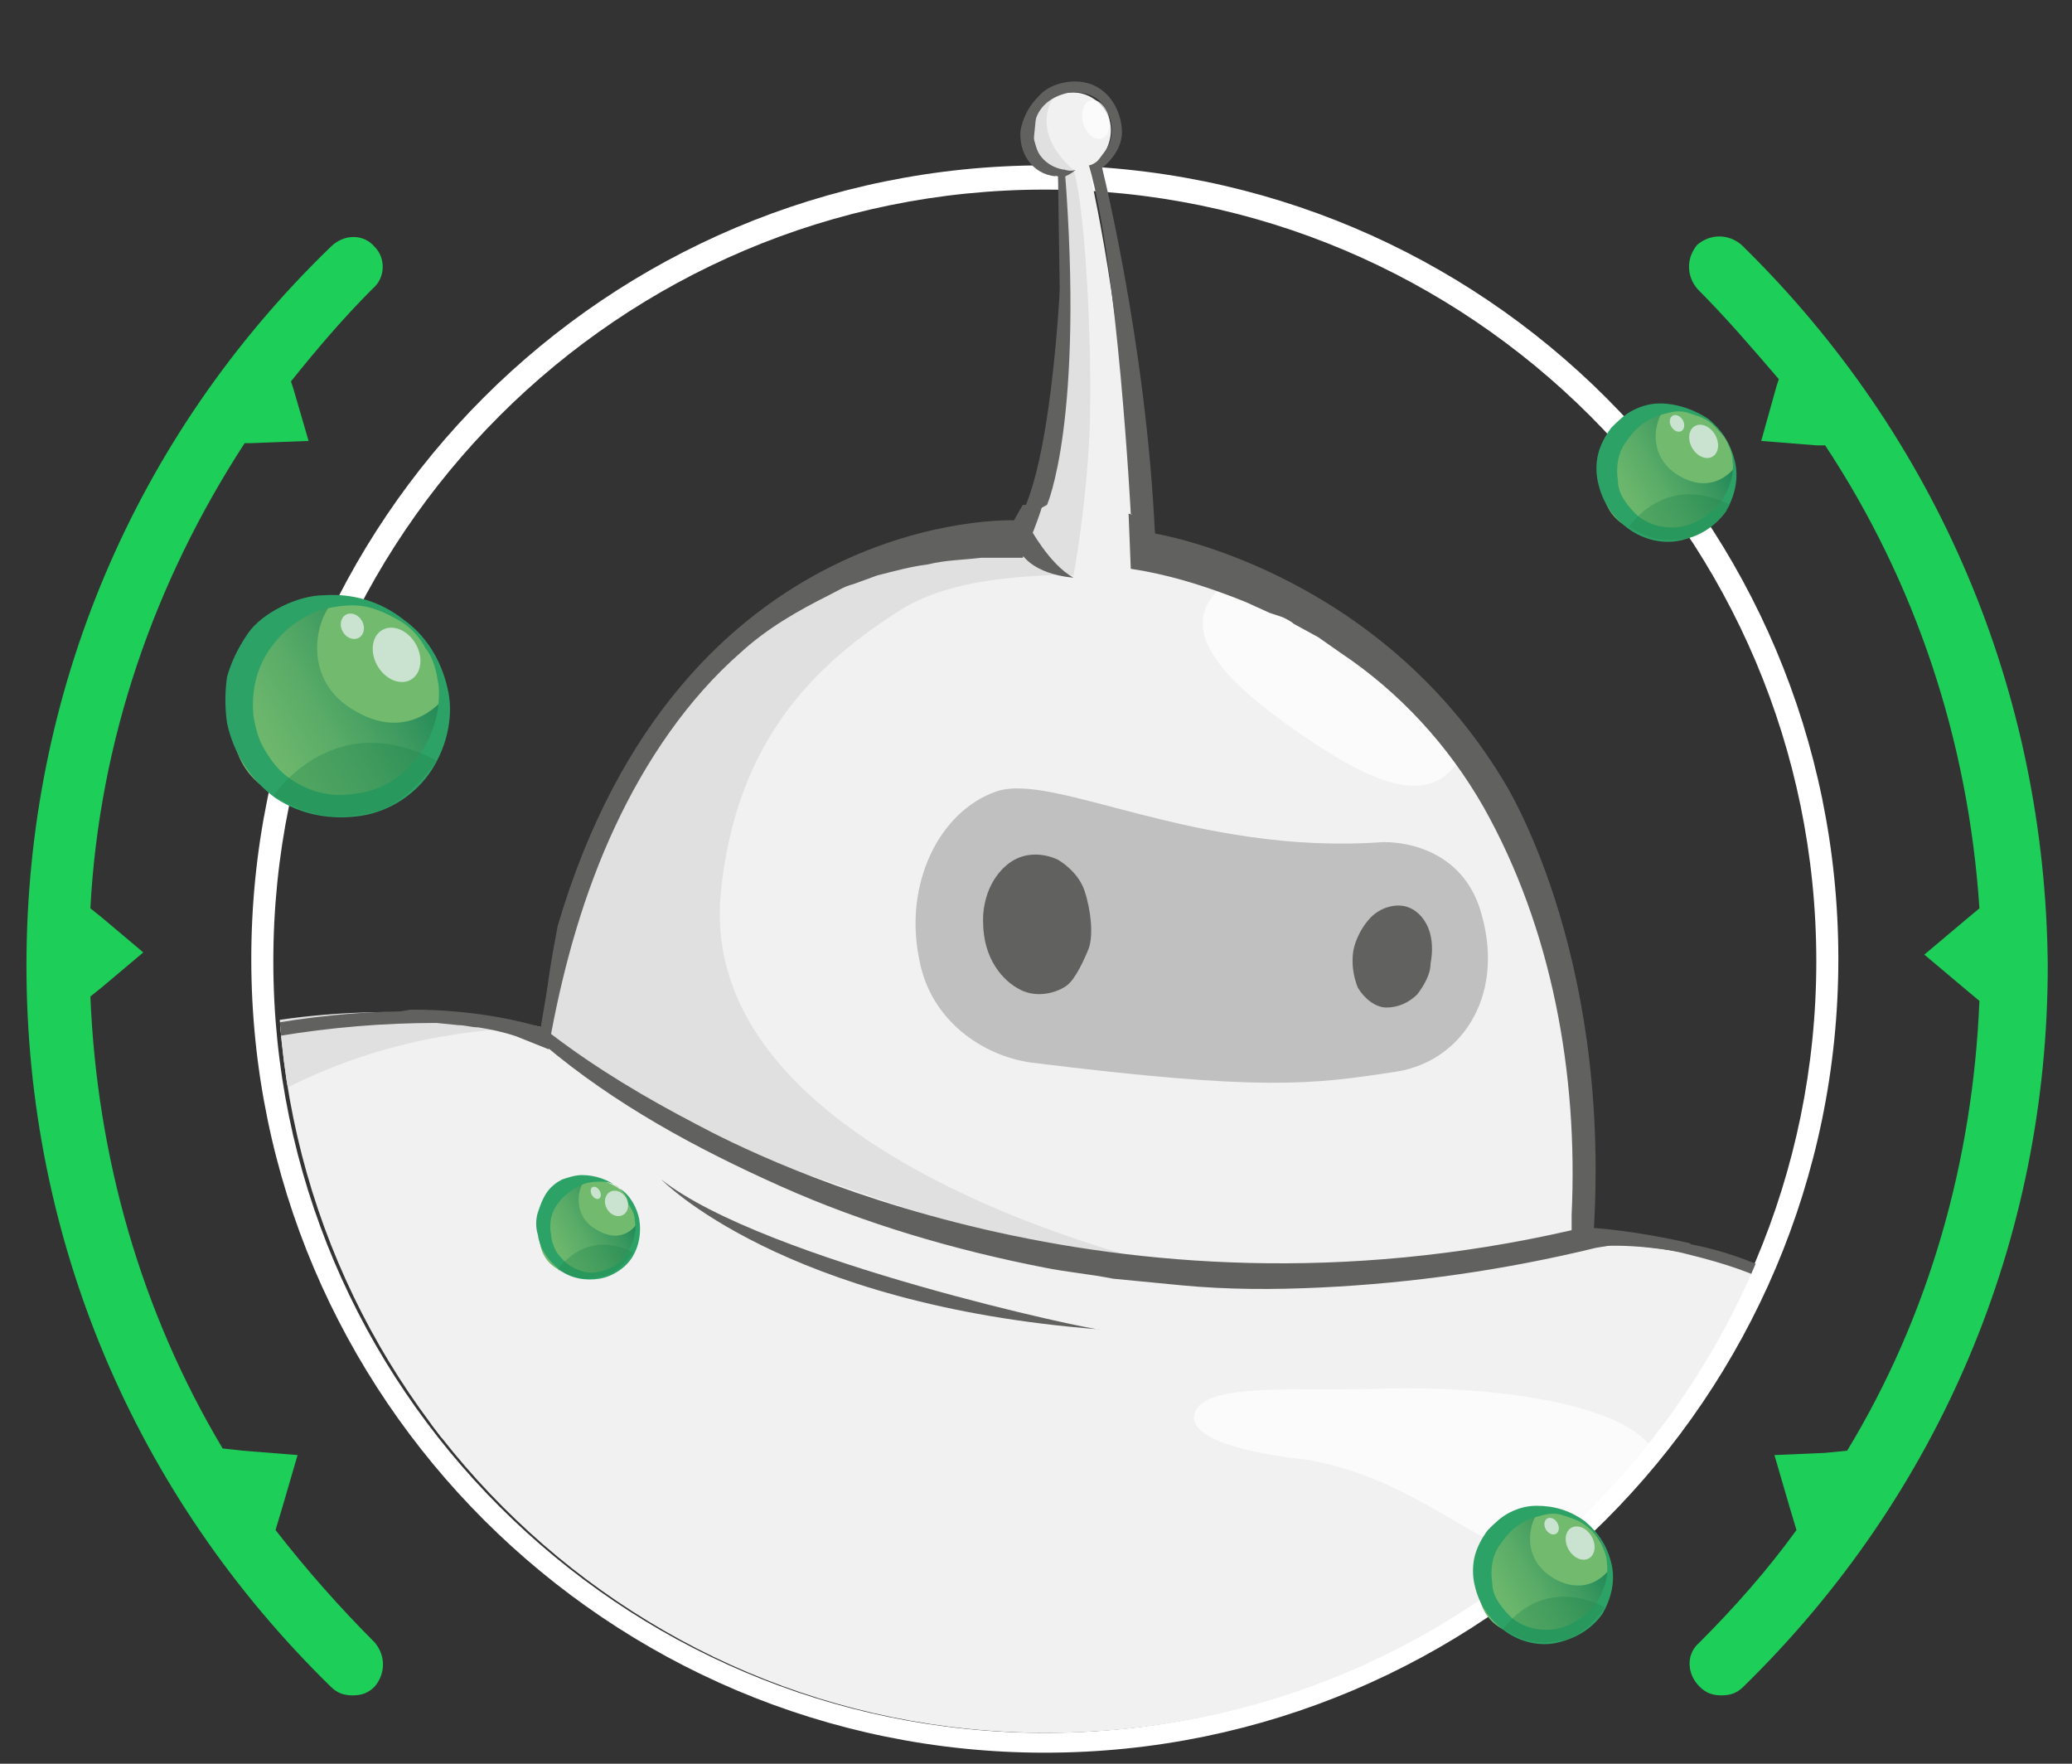 <?xml version="1.0" encoding="utf-8"?>
<!-- Generator: Adobe Illustrator 23.1.1, SVG Export Plug-In . SVG Version: 6.00 Build 0)  -->
<svg version="1.1" id="Capa_1" xmlns="http://www.w3.org/2000/svg" xmlns:xlink="http://www.w3.org/1999/xlink" x="0px" y="0px"
	 viewBox="0 0 94 80" style="enable-background:new 0 0 94 80;" xml:space="preserve">
<rect x="0" y="0" width="94" height="80" fill="#333333" stroke="none"/>
<style type="text/css">
	.st0{fill:#1DCE58;}
	.st1{fill:#FFFFFF;}
	.st2{clip-path:url(#SVGID_2_);}
	.st3{fill:#F1F1F1;}
	.st4{display:none;fill:url(#SVGID_3_);}
	.st5{display:none;fill:url(#SVGID_4_);}
	.st6{fill:none;}
	.st7{opacity:0.96;fill:#FFFFFF;}
	.st8{fill:#C0C0C0;}
	.st9{fill:#E1E0E0;}
	.st10{fill:#CDCDCC;}
	.st11{opacity:0.68;fill:#FFFFFF;}
	.st12{fill:#E9E9E9;}
	.st13{fill:#616160;}
	.st14{fill:none;stroke:#616160;stroke-width:5;stroke-miterlimit:10;}
	.st15{fill:#72BA6E;}
	.st16{fill:url(#SVGID_5_);}
	.st17{fill:#C9E3D0;}
	.st18{fill:#2DA266;}
	.st19{opacity:0.34;fill:#20844F;}
	.st20{fill:url(#SVGID_6_);}
	.st21{fill:url(#SVGID_7_);}
	.st22{fill:url(#SVGID_8_);}
	.st23{fill:url(#SVGID_9_);}
	.st24{fill:url(#SVGID_10_);}
	.st25{fill:url(#SVGID_11_);}
</style>
<g>
	<g>
		<g>
			<g>
				<g>
					<path class="st0" d="M79,11.1c-0.6-0.5-1.4-0.5-2,0c-0.5,0.6-0.5,1.4,0,2c1.3,1.3,2.5,2.7,3.7,4.1l-0.1,0.3L79.9,20l2.5,0.2
						l0.4,0c4.1,6.2,6.5,13.4,7,21l-0.6,0.5l-1.9,1.6l1.9,1.6l0.6,0.5c-0.3,7.3-2.3,14.3-6,20.4l-1,0.1L80.5,66l0.7,2.4l0.3,1
						c-1.3,1.8-2.8,3.5-4.4,5.1c-0.6,0.5-0.6,1.4,0,2c0.3,0.3,0.6,0.4,1,0.4c0.4,0,0.7-0.1,1-0.4c8.9-8.7,13.8-20.3,13.8-32.7
						C92.8,31.4,87.9,19.8,79,11.1z"/>
				</g>
				<g>
					<path class="st0" d="M17,11.2c-0.5-0.6-1.4-0.6-2,0C6.1,19.8,1.2,31.4,1.2,43.8c0,12.4,4.9,24,13.8,32.7c0.3,0.3,0.6,0.4,1,0.4
						c0.4,0,0.7-0.1,1-0.4c0.5-0.6,0.5-1.4,0-2c-1.6-1.6-3.1-3.3-4.5-5.1l0.3-1l0.7-2.4l-2.5-0.2l-0.9-0.1c-3.7-6.2-5.7-13.2-6-20.5
						l0.5-0.4l1.9-1.6l-1.9-1.6l-0.5-0.4c0.4-7.6,2.9-14.8,7-21.1l0.3,0L14,20l-0.7-2.4l-0.1-0.3c1.2-1.5,2.4-2.9,3.7-4.2
						C17.5,12.6,17.5,11.7,17,11.2z"/>
				</g>
			</g>
		</g>
	</g>
	<g>
		<g>
			<path class="st1" d="M47.4,79.5c-19.8,0-36-16.1-36-36s16.1-36,36-36s36,16.1,36,36S67.2,79.5,47.4,79.5z M47.4,8.6
				c-19.3,0-35,15.7-35,35c0,19.3,15.7,35,35,35c19.3,0,35-15.7,35-35C82.4,24.3,66.7,8.6,47.4,8.6z"/>
		</g>
	</g>
	<g>
		<g>
			<defs>
				<path id="SVGID_1_" d="M82.4,43.7c0,19.3-15.6,34.9-34.9,34.9S12.6,62.9,12.6,43.7S28.8,1.9,48.1,1.9S82.4,24.4,82.4,43.7z"/>
			</defs>
			<clipPath id="SVGID_2_">
				<use xlink:href="#SVGID_1_"  style="overflow:visible;"/>
			</clipPath>
			<g class="st2">
				<g>
					<path class="st3" d="M13.4,47.1c0,0,9.3-0.1,11.9,0.4c0,0,17.7,16.2,46.5,8.5c0,0,3.6-27.7-20.6-31.4S25.3,47.5,25.3,47.5"/>
					<path class="st3" d="M61.8,56l4.6,0.5c0,0,8-2,14.9,2s11.2,9.2,11.2,20.8c0,0,3.4,3.4,3.2,5.1c0,0,15.1,12.1,4.8,34.6
						c0,0-2.3,4.1-3.4,4.6c-1.1,0.5-2.8,1.6-3.6,1.6s-1.6-1.1-1.6-1.1s-3.6,2-6.4,0.2l-1.8-0.9c0,0-0.5-3.2-2.7-6.2
						c0,0-1.1-4.3,2.3-4.4c0,0,1.6-0.7,2-1.4s1.1-2.5,1.1-2.5s-3.7-1.8-6-6.9c-2.3-5.1-1.2-9.1-1.2-9.1l-5.5-5.5l-2,5
						c0,0,0.7,14.6-0.9,18.5c-3,7.5-14.9,16-25.9,15.6c0,0-4.3-0.4-5-0.2c-0.7,0.2-4.3,18.8-13.3,19.7s-19.4-4.1-17.9-13.5
						s6.9-18.1,11.5-22.2c0,0,0.2-7.3,2.3-11.4l-1.4-7.1l-9.2-12.2L5,83c0,0,3.7,13.3-6.4,17.2l0.4,3.6c0,0,3,2.7,3.6,5
						c0,0-1.4,6.6-2.3,6.7c-0.9,0.2-2.8,0.9-2.8,0.9s0.5,3.7-3.6,4.6c0,0-2.9,0.9-5.7,0.9c-1.9,0-3,0-3,0l-2.9-0.1l-0.7,0
						c-1,0-5.7-5.1-5.9-5.6c-0.2-0.5-8.3-18.5,5.5-38l2-0.7c0,0,0.4-4.3,5.1-6.9c0,0,4.3-25.6,32.5-24.5c0,0,6.4,0.5,11.4,6.7"/>
					<path class="st3" d="M70.6,110.2c0,0,12.3,8.3,4.2,30.1c0,0-2.3,8.7-22.5,1.1l-2.5-15.8"/>
					<path class="st3" d="M53.7,141.9c0,0-5.1,4.8-4.8,11.4c0.4,6.6,4.1,14.9,4.1,14.9s4.6,1.1,7.1-0.9c2.5-2,6.6-4.1,11.2-3.2
						c0,0,3.7-12.8,3.6-16.2c-0.2-3.4-2.5-5-2.5-5"/>
					<path class="st3" d="M56.5,168.5c0,0,13.1,0.4,14.9-0.4s1.1-3.2,1.1-3.2l-1.2-0.9"/>
					<path class="st3" d="M8.9,137.6c0,0-7.8,9.1-8.5,24.5c0,0,0.2,1.8,0.9,2.3c0,0,0.4,1.2,2.7,0.5s5-1.8,8,0.4
						c3,2.1,4.3,3.9,7.5,0.2c3.2-3.7,11.2-5.9,7.3-19.5"/>
					<path class="st3" d="M1.3,164.4c0,0-1.1,3.2,3.9,4.1s9.4,1.2,10.8-0.7"/>
					<path class="st3" d="M71.8,92.4c0,0,9.9-20.6,3.9-29.1"/>
					<path class="st3" d="M79.2,92.9c0,0,5.1,1.1,11-5"/>
					<path class="st3" d="M99.3,105c-9.4-0.5-12.8,3.9-12.8,3.9s7.5-3.2,12.8,0"/>
					<path class="st3" d="M5,83c0,0-6.6-7.1-9.4-7.8"/>
					<path class="st3" d="M10.9,80.3c0,0,8-3.9,9.4-17"/>
					<path class="st3" d="M20.3,110.3c0,0,12.8,0.2,17,9.4"/>
					<path class="st3" d="M35.1,52.6c0,0,8.9,8.1,22.1,6.3"/>
					<linearGradient id="SVGID_3_" gradientUnits="userSpaceOnUse" x1="46.149" y1="48.715" x2="49.883" y2="46.559">
						<stop  offset="0" style="stop-color:#71C6D9"/>
						<stop  offset="0.134" style="stop-color:#6DBFD3"/>
						<stop  offset="0.321" style="stop-color:#62ADC2"/>
						<stop  offset="0.54" style="stop-color:#518FA6"/>
						<stop  offset="0.781" style="stop-color:#386680"/>
						<stop  offset="1" style="stop-color:#1E3A57"/>
					</linearGradient>
					<ellipse class="st4" cx="48" cy="47.6" rx="2" ry="2.6"/>
					<linearGradient id="SVGID_4_" gradientUnits="userSpaceOnUse" x1="55.519" y1="49.864" x2="58.621" y2="48.073">
						<stop  offset="0" style="stop-color:#71C6D9"/>
						<stop  offset="0.134" style="stop-color:#6DBFD3"/>
						<stop  offset="0.321" style="stop-color:#62ADC2"/>
						<stop  offset="0.54" style="stop-color:#518FA6"/>
						<stop  offset="0.781" style="stop-color:#386680"/>
						<stop  offset="1" style="stop-color:#1E3A57"/>
					</linearGradient>
					<path class="st5" d="M55.5,48.7c-0.2,1.1,0.3,2.1,1.1,2.3s1.7-0.6,2-1.7c0.2-1.1-0.3-2.1-1.1-2.3S55.8,47.6,55.5,48.7z"/>
					<path class="st6" d="M22.1,110.5c0,0,0.9-8.7,2.7-11.2c0,0-0.7-7.3-0.7-8c0-0.7-6.7-9.1-7.8-16.9"/>
					<path class="st3" d="M88.3,106.9c0,0-5.9-5.5-5.7-14.2c0,0-5.1-5.7-6.6-11.5"/>
					<path class="st3" d="M52.8,124.7l2.8,18.1c0,0-6.7,8.3-1.4,25.6"/>
					<path class="st3" d="M-9.9,122.2"/>
					<path class="st3" d="M82.8,119"/>
					<path class="st3" d="M92,124.2"/>
					<path class="st3" d="M-2.6,116.3"/>
					<circle class="st3" cx="65.1" cy="77.9" r="1.2"/>
					<circle class="st3" cx="33.4" cy="92" r="3.2"/>
				</g>
				<path class="st3" d="M29.2,49.8l10.3,0.7c0,0,7.6,5.5,7.5,5.9c-0.2,0.4-4.2,2.7-4.2,2.7l-15.1-2.8L29.2,49.8z"/>
				<path class="st3" d="M3.1,166.5c-0.3-0.6-1.1-4.3,0.8-5.2s8.3-0.4,8.3-0.4s3.8,2.3,4,3.7c0.2,1.4,1.8,3.6-2.1,3.7
					S3.1,166.5,3.1,166.5z"/>
				<path class="st3" d="M58.2,167.2c0,0,3.8-6.6,5.1-6.8c1.2-0.3,4.9,0,5.9,0.6c1,0.6,2.7,2.8,2.2,4.3c-0.4,1.4-4.2,2.1-4.2,2.1
					l-8.4,0.7L58.2,167.2z"/>
				<path class="st3" d="M48.5,18.6c-0.5,4.7-1.7,6.9-1.7,6.9l4.8,0.4C51.1,15,49.7,9.1,49.4,7.6c0.6-0.3,1-1,1-1.7
					c0-1-0.9-1.8-1.9-1.7c-1,0-1.8,0.9-1.7,1.9c0,0.9,0.7,1.5,1.5,1.7C48.4,9.5,48.9,14.7,48.5,18.6z"/>
				<path class="st7" d="M49.2,44.2c0.3-0.3,0.8-1.8,0.6-2.4c-0.1-0.6-0.9-2.3-0.9-2.3s-1.1-0.8-1.4-0.7c-0.3,0.1-1.2,0-1.6,0.5
					c-0.5,0.5-1.8,2.2-0.3,4.8C45.6,44.1,47,46.5,49.2,44.2z"/>
				<path class="st7" d="M65.6,43.3c-0.2-0.6,0-1.7-0.9-2.1c-0.9-0.4-1.6-0.1-1.6-0.1s-1.1,0.4-1.3,2.1c-0.3,1.6,0.8,2.4,0.8,2.4
					s0.6,0.5,1.1,0.4c0.5-0.1,0.9,0.1,1.3-0.7C65.3,44.4,65.6,43.3,65.6,43.3z"/>
				<path class="st8" d="M-18.4,121.7l-5.9-5.6c0,0,0.9-1.2,4.3-1.2s7.1,1,9.2-0.3c1.7-1,4.3,4,5.9,4.7
					C-3.3,120.1-12,122.7-18.4,121.7"/>
				<path class="st9" d="M-23.7,116.3c0,0,13.7,1.2,13.5-3.4c-0.2-4.6-2.5-14.6-2.5-14.6s-0.2-13.2,3.6-16c6.4-4.6,1.1-5.9,3.2-7.5
					c2.1-1.6,7.3-27.9,30.5-28.2c0,0-13.5-3.3-24.2,4.5c-10.9,8-12.1,19.3-12.1,19.3s-4.8,3-5.6,5.8c-0.1,0.4-1.5,1.8-1.5,1.8
					C-22.6,83.9-30,99.2-23.7,116.3z"/>
				<path class="st10" d="M29.2,49.8"/>
				<path class="st8" d="M19.6,66.1c0,0-1.5,7.8,0.5,11.9c2.7,5.3,4.3,12.1,4.3,12.1L24,91.5l0.7,7.8c0,0-2.8,10.3-3,11
					c-0.2,0.7-1.4,0.4-1.4,0.4s0.2-8,2.5-11.9l-2-7.5l-8.7-11.7C12.1,79.6,18.3,73,19.6,66.1z"/>
				<path class="st9" d="M22.9,121.6c2.8-6.4,10.5-5.5,14-0.4c3.5,5.1,0.7-2.1-0.1-3.2c-0.8-1.1-5.1-5.7-8.4-6.3
					c-3.3-0.5-6.5,4.4-6.5,4.4L22.9,121.6z"/>
				<path class="st9" d="M17.4,137.7c-0.1,0.9,1.6,4.1,6.9,5.6c5.3,1.5,7.1,0.1,8.4-1.2c0,0-2.7,5.5-12.9,3.6s-6.4-8.4-6-9.9
					S17.4,137.7,17.4,137.7z"/>
				<path class="st8" d="M9.6,139.2c-0.4-0.5,3,9.2,15.1,9.9c0,0,3.4,6.4-2.5,13.1c0,0,8.2-4.4,4.4-16.3
					C26.7,146,16.4,147.9,9.6,139.2z"/>
				<path class="st8" d="M10.5,168.9c0,0-4.1-2.8,0.4-3.7c0,0-0.7-2.3-6.2-0.5c0,0-2.3,1.6-3.1,0.2C0.6,163.4,0.6,170.1,10.5,168.9z
					"/>
				<path class="st11" d="M56.9,86.4c-0.5,1.9,1.3,6.9,0.3,16.2s-2.7,13.3-4.8,16.8c-2.1,3.5,6.9,2.1,12.2-4.3s7.2-19.7,4-23.4
					C65.5,88,57.7,83.2,56.9,86.4z"/>
				<path class="st12" d="M-2,100.7L-3,95.7c0,0,6.9-3.2,7.7-13.3l-3.2-3.2c0,0,14.5-4.2,18-13.1c0,0-3.4,11.3-10,14.5l-4.4,2.7
					c0,0,1.9,10.8-1.6,13.7C0.1,99.9-2,100.7-2,100.7z"/>
				<path class="st11" d="M59.2,66.2c5.7,0.9,8.8,5.3,12.4,4.6c3.6-0.7,4.7-3.5,3.2-5.3c-1.5-1.8-6.9-2.7-12.5-2.5
					c-3.5,0.1-7.7-0.3-8.1,1.1C53.7,65.7,59.2,66.2,59.2,66.2z"/>
				<path class="st8" d="M1.1,164.6c0,0,2.8-17.8,8.9-24.7c0,0-0.7-13,9.1-28.6c0,0-9.9,9.9-10.5,24.1l0.5,2.1c0,0-5.3,6.4-7.5,14.6
					C-0.5,160.4,0.6,163.2,1.1,164.6z"/>
				<path class="st9" d="M55.4,124.2c0,0-12.8,1.6-18.6-7.6s-8.5-7.1-8.5-7.1l1.8,3.4c0,0,6,7.4,7.3,9.2c1,1.4,2.2,4.3,2.2,4.3
					S51.9,127.2,55.4,124.2z"/>
				<path class="st9" d="M70.5,117c-1.1,1.8-1.8,6.8-7,9.5s-0.1,17.3-0.1,17.3s-10.2,5.3-5,22.1c0,0,0.1,1.3,2.5,0.5
					c0,0-2.7,3.2-8,1.6c0,0-3.6-8.8-4-13.6c-0.4-4.8,1.1-8,4.9-12.6l-1.6-0.7l-2.5-15.3c0,0,13.5-0.8,21.4-15.3
					c0,0,5.6,4.8,6.3,12.3C77.4,122.8,73.3,112.4,70.5,117z"/>
				<path class="st8" d="M63.5,119.4c0,0-6.1,4-8.4,5.7c-2.3,1.7,0.4,16.8,0.4,16.8s-3.2,4.5-3.1,16.2c0,0,0.7,8.4,1.6,10l-1.1-0.1
					c0,0-5.6-12.6-3.6-18.5s4.5-7.7,4.5-7.7l-1.6-0.7l-2.5-15.3C49.7,125.8,56.5,126.1,63.5,119.4z"/>
				<path class="st8" d="M51.9,145.5c0,0,16.9,4.5,21.4-1.5l-0.9-1.1c0,0-6.7,4-18.5-1.2L51.9,145.5z"/>
				<path class="st8" d="M67.5,163.9c1.1-0.3-2.3,4.5,0.8,4.4c3.1-0.1-8.9,0.5-9.7,0.3C57.7,168.3,64.3,164.7,67.5,163.9z"/>
				<path class="st9" d="M77.6,72.8c0,0,2.8,7.6,4.6,10.5c1.8,2.8,5.5,6.2,7.6,5.1c0,0-2.8,5.1-0.7,9.1s3,7.3,4.1,7.8
					c0,0-2,1.6-0.5,2c0,0-1.6,5.1-3.7,5.7c-2.1,0.5-3.6,1.8-3.6,2.8c0,1.1,0.7,6.4-1.2,6.9l-3-5.1c0,0-0.4-3.9,1.2-4.4
					c1.6-0.5,2.7-1.8,3.4-2.8c0.7-1.1-0.2-1.6-0.2-1.6s-7.3-4.4-6.6-15.8l-5.1-5C73.9,87.9,77.4,78.3,77.6,72.8z"/>
				<path class="st8" d="M77.4,68.1c0-1,1.5,12.5,1.6,15.6c0.1,4.6,2.5,8,3.6,9.1c0,0,0.7,9.1,5.7,14.2l-1.8,2c0,0-7.8-5.1-7.5-16
					l-5.1-5C73.9,87.9,77.5,75.7,77.4,68.1z"/>
				<path class="st8" d="M84.2,122.7L84.2,122.7c0,0,0.5-0.4,2.3,0.5s1.6,0.4,3.6-0.2c2-0.5,2.1,0.3,2.1,0.3s4.1,0.9,6.2-1.6
					c0,0-3.9,3.9-5.1,3.4s-1.2-0.9-2.5-0.4C89.5,125.4,85.3,125,84.2,122.7z"/>
				<path class="st11" d="M82.7,60.7c0,1.4,5.5,9.1,6.2,13.5c0.7,4.4,3.4,1.7,2.8-1.8c-0.9-5.5-3.5-8.3-6.3-10.8
					S82.7,60.7,82.7,60.7z"/>
				<path class="st11" d="M72.2,141c-3.7-3.7,2.7-7.6,4-15.6c0.7-4.2,1.1,4,1.1,4.9c0,0.1,0,0.1,0,0.2
					C77.2,131.7,75.6,144.4,72.2,141z"/>
				<path class="st13" d="M70.9,110.4c1.1,0.7,2.1,1.7,2.9,2.8c0.9,1.1,1.6,2.2,2.2,3.5c0.6,1.2,1.1,2.5,1.4,3.8
					c0.3,1.3,0.6,2.7,0.7,4c0.1,1.4,0.1,2.7,0,4.1c-0.1,1.4-0.3,2.7-0.5,4.1c-0.5,2.7-1.2,5.3-2.2,7.9l0-0.1c0,0.1-0.1,0.2-0.1,0.3
					c0,0.1-0.1,0.1-0.1,0.2c-0.1,0.1-0.1,0.3-0.2,0.4c-0.1,0.3-0.3,0.5-0.5,0.7c-0.4,0.4-0.8,0.8-1.2,1.2c-0.9,0.7-1.9,1.1-3,1.4
					c-2.1,0.6-4.2,0.6-6.3,0.4c-2.1-0.2-4.1-0.7-6.1-1.2c-2-0.6-3.9-1.3-5.9-2l-0.3-0.1l0-0.3l-0.5-3.8l-0.5-3.8
					c-0.3-2.6-0.7-5.1-1-7.7c0.5,2.5,1,5.1,1.5,7.6l0.7,3.8l0.7,3.8l-0.3-0.4c1.9,0.7,3.9,1.3,5.8,1.8c2,0.5,3.9,0.9,5.9,1.1
					c2,0.2,4,0.1,5.8-0.4c0.5-0.1,0.9-0.3,1.3-0.5c0.4-0.2,0.8-0.4,1.2-0.7c0.4-0.3,0.7-0.6,1-0.9c0.1-0.2,0.3-0.4,0.4-0.5
					c0.1-0.1,0.1-0.2,0.2-0.3l0.1-0.1c0,0,0-0.1,0-0.1l0-0.1c0.5-1.2,0.9-2.5,1.3-3.8c0.4-1.3,0.7-2.6,1-3.9
					c0.5-2.6,0.8-5.2,0.7-7.9c-0.1-1.3-0.2-2.6-0.5-3.9c-0.3-1.3-0.7-2.6-1.2-3.8c-0.5-1.2-1.1-2.4-1.9-3.5
					c-0.4-0.5-0.8-1.1-1.2-1.6C71.9,111.3,71.4,110.8,70.9,110.4z"/>
				<path class="st13" d="M53.7,142c-0.8,0.9-1.4,1.9-2,2.9c-0.6,1-1.1,2-1.5,3.1c-0.4,1.1-0.6,2.2-0.7,3.3l-0.1,0.8l0,0.8
					c0,0.3,0,0.6,0.1,0.8c0,0.3,0,0.6,0.1,0.9c0.3,2.3,0.7,4.6,1.3,6.8c0.6,2.3,1.3,4.5,2.2,6.7L53,168c0.8,0.2,1.6,0.2,2.4,0.2
					c0.8,0,1.6-0.1,2.3-0.2c0.8-0.2,1.5-0.5,2-0.9c0.6-0.5,1.3-1,2-1.5c0.7-0.4,1.4-0.8,2.2-1.2c0.8-0.3,1.6-0.6,2.4-0.8
					c0.8-0.2,1.7-0.3,2.5-0.3c0.9,0,1.7,0,2.5,0.2l-0.8,0.5l1.5-5.4c0.2-0.9,0.5-1.8,0.7-2.7c0.2-0.9,0.5-1.8,0.7-2.7l0.3-1.3
					c0.1-0.4,0.2-0.9,0.3-1.3c0.2-0.9,0.3-1.8,0.3-2.7c0-0.9-0.2-1.8-0.6-2.6c-0.2-0.4-0.4-0.8-0.7-1.2c-0.3-0.4-0.6-0.7-0.9-1
					l0.1-0.1c1.6,1.1,2.6,2.9,2.8,4.8c0,0.5,0,1,0,1.5c0,0.5-0.1,0.9-0.1,1.4c-0.1,0.5-0.1,0.9-0.2,1.4c-0.1,0.5-0.2,0.9-0.2,1.4
					c-0.2,0.9-0.4,1.8-0.6,2.7c-0.2,0.9-0.4,1.8-0.6,2.7c-0.2,0.9-0.5,1.8-0.7,2.7c-0.2,0.9-0.5,1.8-0.8,2.7l-0.2,0.6l-0.6-0.1
					c-0.7-0.1-1.5-0.2-2.3-0.2c-0.8,0-1.5,0.1-2.3,0.2c-0.8,0.2-1.5,0.4-2.2,0.6c-0.7,0.3-1.4,0.6-2.1,1c-0.7,0.4-1.3,0.8-2,1.3
					c-0.7,0.5-1.6,0.8-2.4,0.9c-0.8,0.1-1.7,0.2-2.5,0.1c-0.8,0-1.6-0.1-2.4-0.3l-0.1,0l0-0.1c-0.5-1.1-0.9-2.2-1.4-3.3
					c-0.4-1.1-0.9-2.2-1.3-3.3c-0.8-2.2-1.5-4.5-1.7-6.9c0-0.3-0.1-0.6-0.1-0.9c0-0.3,0-0.6,0-0.9l0-0.9l0.1-0.9
					c0.2-1.2,0.5-2.4,1-3.5c0.5-1.1,1.1-2.2,1.8-3.1C51.9,143.5,52.7,142.6,53.7,142L53.7,142z"/>
				<path class="st13" d="M56.5,168.5c1.6-0.2,3.1-0.3,4.7-0.4c1.6-0.1,3.1-0.1,4.6-0.2l2.3-0.1c0.8,0,1.5,0,2.3-0.1
					c0.2,0,0.4,0,0.5-0.1c0.2,0,0.3,0,0.4-0.1c0.3-0.1,0.5-0.3,0.6-0.5c0.2-0.3,0.3-0.6,0.3-0.9c0-0.3,0-0.7,0-1.1l0.1,0.1
					c-0.4-0.3-0.8-0.7-1.1-1.1c0.5,0.2,0.9,0.5,1.4,0.7l0.1,0l0,0.1c0.1,0.4,0.2,0.8,0.3,1.2c0,0.4,0,0.9-0.2,1.3
					c-0.2,0.4-0.5,0.9-0.9,1.1c-0.2,0.1-0.5,0.2-0.7,0.3c-0.2,0.1-0.4,0.1-0.6,0.1c-0.8,0.1-1.6,0.2-2.4,0.2c-0.8,0-1.6,0.1-2.3,0.1
					c-1.6,0-3.1,0-4.7-0.2C59.6,169,58,168.8,56.5,168.5z"/>
				<path class="st13" d="M9,137.7c-1.2,1.8-2.3,3.7-3.2,5.7c-0.9,2-1.7,4-2.4,6c-0.2,0.5-0.3,1-0.5,1.6c-0.2,0.5-0.3,1-0.4,1.6
					L2,154.1c-0.1,0.5-0.2,1.1-0.4,1.6c-0.3,1.1-0.4,2.1-0.6,3.2c-0.2,1.1-0.3,2.2-0.4,3.3l0,0c0,0.2,0,0.4,0.1,0.6
					c0,0.2,0.1,0.4,0.1,0.6c0.1,0.2,0.1,0.4,0.2,0.6c0.1,0.2,0.2,0.3,0.3,0.4l0,0l0,0.1c0,0.1,0.1,0.1,0.1,0.2
					c0.1,0.1,0.1,0.1,0.2,0.2c0.2,0.1,0.3,0.2,0.5,0.2c0.4,0.1,0.8,0,1.2-0.1c0.8-0.2,1.7-0.6,2.6-0.8c0.9-0.2,1.8-0.4,2.8-0.3
					c1,0.1,1.9,0.4,2.7,0.8c0.2,0.1,0.4,0.2,0.6,0.4l0.6,0.4l1.1,0.8c0.4,0.3,0.7,0.5,1.1,0.7c0.4,0.2,0.7,0.3,1,0.3
					c0.3,0,0.6-0.1,1-0.3l0.2-0.2c0.1-0.1,0.2-0.1,0.2-0.2l0.2-0.2c0.1-0.1,0.2-0.1,0.2-0.2c0.1-0.1,0.3-0.3,0.4-0.4l0.4-0.5
					c0.3-0.3,0.6-0.7,1-1c1.4-1.3,2.8-2.3,4-3.5c0.6-0.6,1.2-1.3,1.6-2c0.5-0.7,0.8-1.5,1.1-2.3c0.3-0.8,0.5-1.6,0.6-2.5
					c0.1-0.4,0.1-0.9,0.1-1.3c0-0.2,0-0.4,0-0.7c0-0.2,0-0.4,0-0.7l0-0.7l-0.1-0.7c0-0.4-0.1-0.9-0.1-1.3c-0.1-0.4-0.1-0.9-0.2-1.3
					l-0.3-1.3l0.1,0c0.1,0.4,0.3,0.8,0.4,1.3c0.1,0.4,0.3,0.9,0.4,1.3c0.1,0.4,0.2,0.9,0.3,1.3l0.1,0.7l0.1,0.7
					c0.2,1.8,0.2,3.7-0.4,5.5c-0.5,1.8-1.6,3.5-2.9,4.8c-0.6,0.7-1.3,1.3-2,1.9c-0.7,0.6-1.4,1.1-2,1.7c-0.3,0.3-0.6,0.6-0.9,0.9
					l-0.5,0.5c-0.2,0.2-0.3,0.3-0.5,0.5c-0.2,0.2-0.4,0.3-0.6,0.5c-0.1,0.1-0.2,0.1-0.3,0.2l-0.3,0.2c-0.5,0.2-1,0.4-1.6,0.4
					c-0.6,0-1.1-0.2-1.5-0.5c-0.4-0.2-0.8-0.5-1.2-0.8c-0.4-0.3-0.7-0.6-1.1-0.8l-0.5-0.4c-0.2-0.1-0.3-0.2-0.5-0.4
					c-0.7-0.5-1.5-0.8-2.3-0.9c-0.8-0.1-1.7-0.1-2.6,0.1c-0.4,0.1-0.9,0.2-1.3,0.3c-0.4,0.1-0.8,0.3-1.3,0.4
					c-0.5,0.1-0.9,0.2-1.4,0.1c-0.5-0.1-1-0.3-1.2-0.9l0.1,0.1c-0.2-0.2-0.3-0.4-0.4-0.6c-0.1-0.2-0.2-0.4-0.3-0.6
					c-0.1-0.2-0.1-0.4-0.2-0.6c0-0.2-0.1-0.4-0.1-0.6l0,0l0,0l0.1-1.7c0-0.6,0-1.1,0.1-1.7c0.1-1.1,0.2-2.2,0.4-3.3
					c0.3-2.2,0.9-4.4,1.6-6.5l0.6-1.6c0.2-0.5,0.4-1,0.7-1.5c0.5-1,0.9-2,1.5-3c1.1-1.9,2.3-3.8,3.9-5.4L9,137.7z"/>
				<path class="st13" d="M1.3,164.5c-0.1,0.7,0,1.4,0.4,2c0.4,0.6,1,0.9,1.6,1.2c0.3,0.1,0.7,0.2,1,0.3c0.4,0.1,0.7,0.1,1.1,0.2
					c0.7,0.1,1.5,0.2,2.2,0.3c0.7,0.1,1.5,0.1,2.2,0.1l2.1,0.1c0.7,0,1.4,0,2.1-0.1c0.7-0.1,1.3-0.3,1.9-0.7l0.1,0.1
					c-0.1,0.4-0.4,0.7-0.7,0.9c-0.3,0.3-0.7,0.5-1.1,0.6c-0.7,0.3-1.5,0.4-2.3,0.5c-0.8,0.1-1.5,0-2.3-0.1c-0.7-0.1-1.5-0.2-2.2-0.4
					c-0.7-0.1-1.5-0.3-2.2-0.4c-0.4-0.1-0.7-0.2-1.1-0.3c-0.4-0.1-0.7-0.3-1.1-0.4c-0.7-0.4-1.3-0.9-1.7-1.6
					C1,166,1,165.1,1.2,164.4L1.3,164.5z"/>
				<path class="st13" d="M79.2,92.9c1.1,0,2.1-0.2,3-0.5c1-0.3,1.9-0.7,2.8-1.1l0.7-0.4c0.2-0.1,0.4-0.3,0.7-0.4
					c0.5-0.2,0.9-0.6,1.3-0.8c0.2-0.1,0.4-0.3,0.6-0.4l0.6-0.4c0.4-0.3,0.8-0.6,1.3-0.9c-0.3,0.4-0.6,0.8-1,1.2
					c-0.4,0.4-0.7,0.8-1.1,1.1c-0.4,0.3-0.8,0.7-1.3,1c-0.2,0.1-0.4,0.3-0.7,0.4L85.4,92c-0.2,0.1-0.5,0.2-0.7,0.3l-0.4,0.2
					c-0.1,0-0.3,0.1-0.4,0.1c-0.3,0.1-0.5,0.2-0.8,0.2c-0.3,0.1-0.5,0.1-0.8,0.2C81.3,93.2,80.2,93.2,79.2,92.9z"/>
				<path class="st13" d="M99.3,105c-0.6,0-1.2,0-1.7,0.1c-0.6,0.1-1.1,0.1-1.7,0.2l-0.8,0.1c-0.1,0-0.3,0-0.4,0.1l-0.4,0.1
					l-0.8,0.2l-0.8,0.2c-1.1,0.3-2.1,0.7-3.1,1.3c-0.5,0.3-1,0.6-1.4,0.9c-0.2,0.2-0.4,0.3-0.6,0.5c-0.2,0.2-0.4,0.4-0.5,0.6
					l-0.5-0.6c1.1-0.4,2.1-0.7,3.2-1c1.1-0.2,2.2-0.4,3.3-0.4c1.1,0,2.2,0.1,3.3,0.4c0.5,0.1,1.1,0.3,1.6,0.5c0.5,0.2,1,0.5,1.4,0.8
					c-0.5-0.2-1-0.4-1.5-0.6c-0.5-0.2-1-0.3-1.6-0.4c-1.1-0.2-2.2-0.2-3.2-0.1c-1.1,0.1-2.1,0.2-3.2,0.5c-1,0.3-2.1,0.6-3.1,1l0,0
					c-0.2,0.1-0.4,0-0.5-0.2c-0.1-0.1,0-0.3,0.1-0.4c0.2-0.3,0.4-0.5,0.7-0.7c0.2-0.2,0.5-0.4,0.7-0.6c0.5-0.4,1-0.7,1.5-0.9
					c1.1-0.5,2.2-0.9,3.3-1.2l0.9-0.2c0.3,0,0.6-0.1,0.9-0.1l0.4-0.1c0.1,0,0.3,0,0.4,0l0.9-0.1c0.6,0,1.2,0,1.7,0
					C98.1,104.9,98.7,104.9,99.3,105z"/>
				<path class="st13" d="M5,83.3c-0.8-0.6-1.6-1.6-2.3-2.3c-0.8-0.7-1.5-1.4-2.3-2c-0.8-0.7-1.5-1.4-2.3-2c-0.4-0.3-0.8-0.7-1.2-1
					c-0.4-0.3-0.8-0.6-1.3-0.8c0.5,0,1,0.3,1.5,0.5c0.5,0.2,0.9,0.5,1.4,0.8c0.9,0.6,1.7,1.2,2.4,1.9C1.3,78.7,1.7,79,2,79.4
					c0.4,0.4,0.7,0.7,1.1,1.1C3.8,81.3,4.4,82.4,5,83.3z"/>
				<path class="st13" d="M20.3,110.3c1.7-0.1,3.4,0.1,5.1,0.4c0.8,0.2,1.7,0.4,2.5,0.7c0.8,0.3,1.6,0.6,2.4,1
					c0.8,0.4,1.5,0.8,2.2,1.3c0.7,0.5,1.4,1.1,2,1.7c1.2,1.2,2.2,2.7,2.8,4.3c-0.9-1.5-1.9-2.8-3.2-3.9c-0.6-0.5-1.3-1.1-2-1.5
					c-0.7-0.5-1.4-0.9-2.2-1.2c-1.5-0.7-3.1-1.3-4.7-1.8C23.6,110.9,22,110.5,20.3,110.3z"/>
				<path class="st13" d="M22.1,110.5c0.1-1,0.2-1.9,0.3-2.9c0.1-1,0.3-1.9,0.5-2.9c0.2-0.9,0.4-1.9,0.7-2.8l0.2-0.7l0.2-0.7
					c0.1-0.2,0.2-0.4,0.3-0.7c0.1-0.2,0.2-0.4,0.4-0.6l0,0.1c-0.2-2.2-0.4-4.4-0.6-6.7l-0.1-0.8c0-0.1,0-0.3,0-0.4c0,0,0-0.1,0-0.1
					c0,0,0,0,0-0.1c0-0.1,0-0.1-0.1-0.2c-0.3-0.5-0.6-0.9-0.9-1.4c-0.6-0.9-1.2-1.9-1.8-2.8c-1.2-1.9-2.2-3.9-3.1-5.9
					c-0.4-1-0.8-2.1-1.1-3.1c-0.3-1.1-0.6-2.2-0.7-3.3c0.3,2.2,1.1,4.3,2,6.4c0.9,2,2,4,3.1,5.9c0.6,1,1.2,1.9,1.8,2.8
					c0.3,0.5,0.6,0.9,0.9,1.4c0,0.1,0.1,0.1,0.1,0.2c0,0,0,0.1,0,0.1c0,0.1,0,0.1,0,0.1c0,0.1,0,0.3,0,0.4l0.1,0.8
					c0.2,2.2,0.4,4.4,0.6,6.7l0,0l0,0c-0.1,0.2-0.3,0.4-0.4,0.6c-0.1,0.2-0.2,0.4-0.3,0.6l-0.3,0.7l-0.2,0.7
					c-0.3,0.9-0.5,1.9-0.7,2.8c-0.2,0.9-0.4,1.9-0.5,2.8C22.3,108.6,22.2,109.5,22.1,110.5z"/>
				<path class="st13" d="M88.3,106.9c-0.9-0.9-1.8-1.9-2.5-3c-0.7-1.1-1.3-2.3-1.8-3.5l-0.2-0.5c-0.1-0.2-0.1-0.3-0.2-0.5
					c-0.1-0.3-0.2-0.6-0.3-0.9c-0.2-0.6-0.4-1.3-0.5-1.9c-0.3-1.3-0.3-2.6-0.3-3.9l0,0.1c-0.7-0.8-1.4-1.7-2.1-2.6
					c-0.7-0.9-1.3-1.8-1.8-2.8c-0.6-1-1.1-2-1.5-3c-0.4-1-0.8-2.1-1-3.2c0.3,1.1,0.7,2.1,1.2,3.1c0.5,1,1,2,1.6,2.9
					c0.6,0.9,1.2,1.9,1.9,2.8c0.7,0.9,1.3,1.8,2.1,2.6l0,0l0,0.1c0,1.3,0.1,2.6,0.3,3.9c0.1,0.6,0.3,1.3,0.4,1.9
					c0.1,0.3,0.2,0.6,0.3,0.9c0.1,0.2,0.1,0.3,0.2,0.5l0.2,0.5c0.5,1.2,1.1,2.4,1.8,3.5C86.6,104.9,87.4,106,88.3,106.9z"/>
				<path class="st13" d="M52.9,125.3l0.7,4.4l0.7,4.4l0.7,4.4l0.7,4.4l0,0.1l0,0c-0.6,0.9-1.1,1.9-1.6,2.9c-0.4,1-0.8,2.1-1,3.1
					c-0.5,2.1-0.8,4.3-0.8,6.5c-0.1,2.2,0.1,4.4,0.5,6.6c0.3,2.2,0.8,4.3,1.5,6.4c-0.7-2.1-1.2-4.2-1.6-6.4
					c-0.4-2.2-0.6-4.4-0.6-6.6c0-2.2,0.3-4.4,0.8-6.6c0.3-1.1,0.6-2.1,1-3.2c0.4-1,0.9-2,1.6-2.9l0,0.1l-0.7-4.4l-0.7-4.4l-0.7-4.4
					L52.9,125.3z"/>
				<path class="st14" d="M-9.9,122.2"/>
				<path class="st14" d="M82.8,119"/>
				<path class="st14" d="M92,124.2"/>
				<path class="st14" d="M-2.6,116.3"/>
				<g>
					<circle class="st15" cx="-14.9" cy="61.9" r="1.6"/>
					<linearGradient id="SVGID_5_" gradientUnits="userSpaceOnUse" x1="-16.519" y1="62.835" x2="-13.647" y2="61.176">
						<stop  offset="0" style="stop-color:#72BA6E"/>
						<stop  offset="0.185" style="stop-color:#6BB66C"/>
						<stop  offset="0.445" style="stop-color:#59AB67"/>
						<stop  offset="0.747" style="stop-color:#3C995F"/>
						<stop  offset="1" style="stop-color:#1D8757"/>
					</linearGradient>
					<path class="st16" d="M-15,60.3c-0.2,0.1-0.6,1.2,0.4,1.8c0.9,0.5,1.4-0.3,1.4-0.3s0.1,1.9-2.1,1.7S-16.7,60.5-15,60.3"/>
					<ellipse transform="matrix(0.866 -0.5 0.5 0.866 -32.452 1.167)" class="st17" cx="-14" cy="61.1" rx="0.4" ry="0.5"/>
					<ellipse transform="matrix(0.866 -0.5 0.5 0.866 -32.32 0.758)" class="st17" cx="-14.7" cy="60.7" rx="0.2" ry="0.2"/>
					<path class="st18" d="M-13.9,60.6c0.3,0.3,0.6,0.6,0.7,1.1c0.1,0.4,0,0.9-0.2,1.3c-0.3,0.4-0.7,0.7-1.1,0.7
						c-0.5,0.1-1,0-1.3-0.3c-0.4-0.3-0.7-0.7-0.8-1.2c0-0.2,0-0.5,0-0.7c0.1-0.2,0.2-0.5,0.3-0.7c0.1-0.2,0.3-0.4,0.6-0.5
						c0.2-0.1,0.4-0.2,0.7-0.2C-14.7,60.2-14.3,60.3-13.9,60.6z M-14,60.6c-0.2-0.1-0.4-0.2-0.6-0.2c-0.2,0-0.4,0-0.6,0
						c-0.4,0.1-0.7,0.4-0.9,0.7c-0.2,0.3-0.3,0.7-0.3,1c0,0.2,0.1,0.4,0.2,0.5c0.1,0.2,0.2,0.3,0.4,0.4c0.3,0.2,0.7,0.3,1.1,0.3
						c0.4,0,0.8-0.3,1-0.6c0.2-0.3,0.4-0.7,0.3-1.1c0-0.2-0.1-0.4-0.2-0.6C-13.7,60.9-13.8,60.7-14,60.6z"/>
					<path class="st19" d="M-16,63.4c0,0,0.9-1.4,2.6-0.6c0,0-0.5,0.7-1.1,0.9C-15.1,63.8-15.4,63.7-16,63.4z"/>
				</g>
				<circle class="st15" cx="33.4" cy="91.9" r="3.2"/>
				<linearGradient id="SVGID_6_" gradientUnits="userSpaceOnUse" x1="30.181" y1="93.697" x2="35.871" y2="90.412">
					<stop  offset="0" style="stop-color:#72BA6E"/>
					<stop  offset="0.185" style="stop-color:#6BB66C"/>
					<stop  offset="0.445" style="stop-color:#59AB67"/>
					<stop  offset="0.747" style="stop-color:#3C995F"/>
					<stop  offset="1" style="stop-color:#1D8757"/>
				</linearGradient>
				<path class="st20" d="M33.1,88.6c-0.5,0.2-1.2,2.4,0.7,3.5c1.8,1,2.8-0.5,2.8-0.5s0.1,3.8-4.1,3.4S29.8,89,33.1,88.6"/>
				<ellipse transform="matrix(0.866 -0.5 0.5 0.866 -40.47 29.642)" class="st17" cx="35.1" cy="90.3" rx="0.7" ry="0.9"/>
				<ellipse transform="matrix(0.866 -0.5 0.5 0.866 -40.209 28.831)" class="st17" cx="33.7" cy="89.4" rx="0.4" ry="0.4"/>
				<path class="st18" d="M35.3,89.2c0.7,0.5,1.2,1.3,1.4,2.1c0.2,0.8,0,1.8-0.5,2.6c-0.5,0.7-1.3,1.3-2.2,1.5
					c-0.9,0.2-1.9,0-2.7-0.6c-0.8-0.5-1.3-1.4-1.5-2.3c-0.1-0.5-0.1-1,0-1.4c0.1-0.5,0.3-0.9,0.6-1.3c0.3-0.4,0.7-0.7,1.1-0.9
					c0.4-0.2,0.9-0.3,1.3-0.4C33.7,88.4,34.6,88.7,35.3,89.2z M35.2,89.3c-0.3-0.2-0.7-0.4-1.1-0.5c-0.4-0.1-0.8,0-1.2,0.1
					c-0.8,0.2-1.4,0.7-1.8,1.3c-0.4,0.6-0.6,1.3-0.5,2.1c0,0.4,0.2,0.7,0.3,1c0.2,0.3,0.4,0.6,0.7,0.8c0.6,0.5,1.4,0.7,2.1,0.6
					c0.8-0.1,1.5-0.5,2-1.1c0.5-0.6,0.7-1.4,0.7-2.3c0-0.4-0.2-0.8-0.4-1.2C35.9,89.8,35.6,89.5,35.2,89.3z"/>
				<path class="st19" d="M31.2,94.7c0,0,1.8-2.8,5.1-1.1c0,0-0.9,1.4-2.1,1.7C33,95.5,32.3,95.4,31.2,94.7z"/>
				<g>
					<circle class="st15" cx="107.1" cy="80.1" r="1.2"/>
					<linearGradient id="SVGID_7_" gradientUnits="userSpaceOnUse" x1="105.918" y1="80.779" x2="107.969" y2="79.595">
						<stop  offset="0" style="stop-color:#72BA6E"/>
						<stop  offset="0.185" style="stop-color:#6BB66C"/>
						<stop  offset="0.445" style="stop-color:#59AB67"/>
						<stop  offset="0.747" style="stop-color:#3C995F"/>
						<stop  offset="1" style="stop-color:#1D8757"/>
					</linearGradient>
					<path class="st21" d="M107,79c-0.2,0.1-0.4,0.9,0.3,1.3c0.6,0.4,1-0.2,1-0.2s0,1.4-1.5,1.2C105.2,81.1,105.8,79.1,107,79"/>
					<ellipse transform="matrix(0.866 -0.5 0.5 0.866 -25.358 64.501)" class="st17" cx="107.7" cy="79.6" rx="0.3" ry="0.3"/>
					<ellipse transform="matrix(0.866 -0.5 0.5 0.866 -25.264 64.209)" class="st17" cx="107.2" cy="79.2" rx="0.1" ry="0.2"/>
					<path class="st18" d="M107.8,79.2c0.2,0.2,0.4,0.5,0.5,0.8c0.1,0.3,0,0.6-0.2,0.9c-0.2,0.3-0.5,0.5-0.8,0.5
						c-0.3,0.1-0.7,0-1-0.2c-0.3-0.2-0.5-0.5-0.6-0.8c0-0.2,0-0.3,0-0.5c0-0.2,0.1-0.3,0.2-0.5c0.1-0.1,0.2-0.3,0.4-0.3
						c0.2-0.1,0.3-0.1,0.5-0.1C107.2,78.9,107.5,79,107.8,79.2z M107.7,79.2c-0.1-0.1-0.3-0.1-0.4-0.2c-0.1,0-0.3,0-0.4,0
						c-0.3,0.1-0.5,0.3-0.6,0.5c-0.1,0.2-0.2,0.5-0.2,0.7c0,0.1,0.1,0.3,0.1,0.4c0.1,0.1,0.2,0.2,0.3,0.3c0.2,0.2,0.5,0.2,0.8,0.2
						c0.3,0,0.5-0.2,0.7-0.4c0.2-0.2,0.3-0.5,0.2-0.8c0-0.1-0.1-0.3-0.1-0.4C108,79.4,107.9,79.3,107.7,79.2z"/>
					<path class="st19" d="M106.3,81.2c0,0,0.7-1,1.9-0.4c0,0-0.3,0.5-0.8,0.6C106.9,81.4,106.7,81.4,106.3,81.2z"/>
				</g>
				<path class="st13" d="M24.8,46.9c-0.4-0.1-0.9-0.3-1.4-0.4c-0.6-0.2-1.1-0.3-1.7-0.4c-0.3-0.1-0.7-0.1-1-0.1l-0.9-0.1
					c-2.4-0.1-4.9,0.1-7.3,0.5c-2.4,0.4-4.8,1-7,2c-2.3,0.9-4.4,2.2-6.3,3.7c-1.9,1.5-3.7,3.3-5.2,5.2c-1.5,1.9-2.8,4.1-3.8,6.3
					c-0.5,1.1-1,2.3-1.4,3.4c-0.4,1.1-0.7,2.2-0.9,3.3c-0.6,0.3-1.2,0.7-1.7,1.2c-0.6,0.5-1.1,1.1-1.6,1.7c-0.1,0.1-0.2,0.2-0.3,0.4
					l0.8,0.6c0.1-0.1,0.2-0.2,0.3-0.3c0,0,0.5-0.6,1.1-1.2c0.7-0.7,1.4-1.2,2.1-1.6l0.2-0.1l0-0.2c0.2-1.1,0.5-2.3,0.9-3.4
					c0.4-1.1,0.8-2.2,1.3-3.3c1-2.2,2.2-4.3,3.6-6.2c1.4-1.9,3.1-3.6,5-5.1c1.9-1.5,3.9-2.7,6.1-3.7c2.2-1,4.5-1.6,6.9-2.1
					c2.4-0.4,4.8-0.6,7.2-0.6l1,0.1c0.3,0,0.6,0.1,0.9,0.1c0.6,0.1,1.1,0.2,1.7,0.4c0.5,0.2,1,0.4,1.5,0.6L24.8,46.9z"/>
				<g>
					<path class="st13" d="M-14.2,73.4C-14.2,73.4-14.2,73.4-14.2,73.4C-14.2,73.4-14.2,73.4-14.2,73.4z"/>
					<path class="st13" d="M-14.8,74c0.2-0.2,0.4-0.4,0.5-0.5C-14.5,73.7-14.7,73.9-14.8,74z"/>
					<path class="st13" d="M-14.3,73.5C-14.3,73.5-14.3,73.4-14.3,73.5C-14.3,73.4-14.3,73.5-14.3,73.5z"/>
					<path class="st13" d="M-14.8,74C-14.8,74-14.8,74-14.8,74C-14.8,74-14.8,74-14.8,74z"/>
					<path class="st13" d="M-14.9,74.1C-14.9,74.1-14.9,74-14.9,74.1C-14.9,74-14.9,74-14.9,74.1z"/>
					<path class="st13" d="M-14.8,74C-14.8,74-14.8,74-14.8,74C-14.8,74-14.8,74-14.8,74z"/>
					<path class="st13" d="M-14,73.2C-14,73.2-14,73.2-14,73.2C-14,73.2-14,73.2-14,73.2z"/>
					<path class="st13" d="M-14,73.2C-14,73.2-14,73.2-14,73.2C-14,73.2-14,73.2-14,73.2z"/>
					<path class="st13" d="M-14,73.2C-14,73.1-14,73.1-14,73.2L-14,73.2z"/>
					<path class="st13" d="M-14.2,73.3C-14.1,73.3-14.1,73.3-14.2,73.3C-14.1,73.3-14.1,73.3-14.2,73.3z"/>
					<path class="st13" d="M104.5,100.7c-0.4-3.2-1.3-6.3-2.7-9.1c-0.7-1.4-1.6-2.8-2.5-4.1c-0.5-0.6-1-1.3-1.5-1.8
						c-0.5-0.5-1-1-1.6-1.5c0-0.2-0.1-0.5-0.1-0.7c-0.1-0.3-0.2-0.5-0.3-0.8c-0.2-0.5-0.5-0.9-0.9-1.4c-0.3-0.4-0.6-0.8-1-1.2
						c-0.3-0.4-0.6-0.7-0.9-1c0-3.3-0.4-6.7-1.5-9.9c-0.6-1.6-1.4-3.2-2.4-4.6c-1-1.4-2.2-2.6-3.5-3.7c-1.3-1.1-2.8-2-4.3-2.8
						c-1.5-0.8-3.1-1.4-4.8-1.7c-1.2-0.3-2.3-0.4-3.5-0.5l0,0.5c1.2,0.1,2.5,0.2,3.6,0.5c1.6,0.4,2.9,0.8,4.4,1.6
						c1.4,0.8,2.8,1.7,4.1,2.8c1.3,1.1,2.4,2.3,3.4,3.6c0.9,1.4,1.7,2.8,2.2,4.4c1.1,3.1,1.4,6.5,1.4,9.8l0,0.2l0.1,0.1
						c0.3,0.4,0.7,0.7,1,1.1c0.3,0.4,0.6,0.8,0.9,1.2c0.3,0.4,0.6,0.8,0.8,1.3c0.2,0.4,0.4,0.9,0.3,1.2l0,0.2l0.2,0.2
						c0.6,0.5,1.1,1,1.6,1.6c0.5,0.6,1,1.2,1.4,1.8c0.9,1.2,1.7,2.6,2.4,3.9c1.4,2.7,2.2,5.7,2.5,8.8c0.3,3.1,0.1,6.1-0.5,9.2
						c-0.6,3-1.6,5.9-2.9,8.7c-0.5,0.8-1,1.6-1.5,2.4c-0.3,0.4-0.5,0.8-0.8,1.1c-0.1,0.2-0.3,0.4-0.4,0.5c-0.1,0.1-0.1,0.1-0.2,0.2
						c0,0-0.1,0-0.1,0.1c0,0,0,0-0.1,0.1c-0.9,0.4-1.7,0.9-2.6,1.3c-0.2,0.1-0.4,0.2-0.6,0.2c0,0-0.1,0-0.1,0c0,0,0,0,0,0
						c0,0-0.1,0-0.2-0.1c-0.3-0.2-0.7-0.5-0.9-0.8l-0.3-0.4l-0.4,0.2c-0.2,0.1-0.5,0.2-0.7,0.3c-0.2,0.1-0.5,0.2-0.7,0.2
						c-0.5,0.1-1,0.2-1.5,0.3c-0.5,0-1,0-1.5-0.1c-0.5-0.1-0.9-0.3-1.4-0.5l0,0l0,0l-1.5-0.8c-0.1-0.5-0.2-1-0.4-1.4
						c-0.2-0.6-0.4-1.1-0.6-1.6c-0.2-0.5-0.5-1.1-0.8-1.6c-0.3-0.5-0.6-0.9-0.9-1.4c-0.1-0.4-0.1-0.8-0.1-1.2c0-0.4,0.1-0.9,0.2-1.2
						c0.1-0.4,0.3-0.7,0.6-0.9c0.3-0.2,0.7-0.3,1.1-0.3l0.1,0l0.1,0c0.4-0.2,0.8-0.4,1.2-0.7c0.2-0.1,0.4-0.3,0.6-0.5
						c0.1-0.1,0.2-0.2,0.3-0.3c0-0.1,0.1-0.1,0.1-0.2c0,0,0-0.1,0-0.1l0-0.1c0.2-0.4,0.4-0.8,0.5-1.2l0.5-1.2l0.2-0.5l-0.5-0.2
						c-0.1-0.1-0.3-0.2-0.5-0.3c-0.2-0.1-0.3-0.2-0.5-0.3c-0.3-0.2-0.6-0.4-0.9-0.7c-0.6-0.5-1.1-1-1.6-1.6c-1-1.1-1.8-2.4-2.4-3.8
						c-0.6-1.4-1.1-2.8-1.3-4.3c-0.1-0.7-0.2-1.5-0.2-2.2c0-0.4,0-0.7,0.1-1.1c0-0.4,0.1-0.8,0.2-1.1l0.1-0.3l-0.2-0.2L74,87.1
						l-0.4-0.4l-0.2,0.6l-1.9,5l0,0.1l0,0.1c0.1,2.7,0.2,5.5,0.2,8.2c0,1.4,0,2.7-0.1,4.1c-0.1,1.4-0.2,2.7-0.4,4.1
						c-0.1,0.7-0.2,1.3-0.5,1.9c-0.3,0.6-0.5,1.2-0.9,1.8c-0.7,1.2-1.5,2.3-2.4,3.3c-1.8,2-3.9,3.8-6.2,5.3
						c-2.3,1.5-4.7,2.7-7.3,3.6c-2.6,0.9-5.3,1.5-8,1.5c-0.3,0-0.7,0-1,0l-1-0.1c-0.7,0-1.4-0.1-2.1-0.1c-0.3,0-0.7,0-1,0
						c-0.2,0-0.3,0-0.5,0c-0.1,0-0.2,0-0.3,0l0,0c0,0-0.1,0-0.1,0c-0.1,0-0.1,0.1-0.1,0.1c0,0.1-0.1,0.1-0.1,0.1
						c-0.2,0.3-0.3,0.7-0.4,1l-0.3,1c-0.8,2.6-1.7,5.2-2.8,7.7c-0.6,1.2-1.2,2.5-1.9,3.6c-0.7,1.2-1.5,2.3-2.4,3.2
						c-0.9,1-2,1.8-3.2,2.3c-0.6,0.3-1.3,0.4-1.9,0.5c-0.7,0.1-1.3,0.1-2,0.1c-2.7,0-5.4-0.5-7.9-1.5c-1.2-0.5-2.4-1.2-3.5-2
						c-1.1-0.8-2-1.8-2.7-2.9c-0.7-1.1-1.2-2.4-1.4-3.7c-0.1-0.7-0.1-1.3-0.1-2c0-0.7,0.1-1.3,0.3-2c0.5-2.7,1.3-5.3,2.3-7.8
						c1-2.5,2.3-4.9,3.8-7.2c1.5-2.2,3.2-4.4,5.2-6.2l0.2-0.2l0-0.2c0-0.9,0.1-1.9,0.2-2.9c0.1-1,0.2-1.9,0.4-2.8
						c0.2-0.9,0.4-1.9,0.6-2.8c0.3-0.9,0.6-1.8,1-2.6l0.1-0.2l0-0.2l-1.4-7.1l0-0.1l-0.1-0.1l-9.2-12.3l-0.3-0.4L11.7,79l-6.9,3.4
						l-0.5,0.2l0.1,0.5c0.2,0.8,0.3,1.6,0.4,2.4C4.9,86.3,5,87.2,5,88c0,1.6-0.1,3.3-0.6,4.8c-0.4,1.5-1.2,3-2.2,4.1
						c-1,1.2-2.4,2-3.9,2.6l-0.5,0.2l0.1,0.5l0.3,3.6l0,0.3l0.2,0.2c0.3,0.3,0.7,0.7,1,1c0.3,0.4,0.7,0.7,1,1.1
						c0.3,0.4,0.6,0.8,0.8,1.2c0.2,0.4,0.4,0.7,0.5,1.1c-0.2,0.8-0.4,1.5-0.6,2.3c-0.2,0.8-0.4,1.6-0.7,2.4
						c-0.1,0.4-0.3,0.8-0.4,1.1c0,0.1-0.1,0.2-0.1,0.2c0,0,0,0,0,0.1c-0.1,0-0.2,0.1-0.3,0.1c-0.9,0.2-1.7,0.5-2.5,0.8l-0.5,0.2
						l0.1,0.6c0,0,0,0.1,0,0.1c0,0.1,0,0.1,0,0.2c0,0.1,0,0.2,0,0.3c0,0.2-0.1,0.5-0.1,0.7c-0.1,0.4-0.3,0.8-0.6,1.2
						c-0.1,0.2-0.3,0.3-0.5,0.5c-0.2,0.1-0.4,0.3-0.5,0.4c-0.4,0.2-0.8,0.4-1.3,0.5l0,0l0,0c-1.1,0.3-2.4,0.6-3.6,0.7
						c-0.6,0.1-1.2,0.1-1.8,0.1c-0.6,0-1.3,0-1.9,0l-3.8-0.1l-0.9,0c0,0-0.1,0-0.1-0.1c-0.1-0.1-0.2-0.1-0.3-0.2
						c-0.5-0.3-0.9-0.7-1.4-1.2c-0.9-0.8-1.8-1.7-2.6-2.7c-0.2-0.2-0.4-0.5-0.6-0.7c-0.1-0.1-0.2-0.2-0.2-0.3c0,0,0,0,0,0l0-0.1
						l-0.1-0.2c-0.2-0.6-0.4-1.1-0.6-1.7c-0.8-2.3-1.3-4.8-1.5-7.3c-0.6-4.9-0.2-10,1.2-14.7c1-3.5,2.6-7.1,4.4-10.2
						c0,0,3.1-5.3,5.5-7.6l-0.2-0.9l3-2.9c0,0-4.4,2.1-9.7,11.7c-1.8,3-3.2,6.3-4.1,9.7c-1.4,4.9-1.9,10.1-1.3,15.2
						c0.3,2.5,0.8,5.1,1.6,7.5c0.2,0.6,0.4,1.2,0.7,1.8l0.1,0.2l0,0l0,0c0,0,0,0,0,0c0,0,0,0.1,0,0.1c0,0.1,0.1,0.1,0.1,0.2
						c0.1,0.2,0.2,0.3,0.3,0.4c0.2,0.3,0.4,0.5,0.6,0.7c0.9,1,1.7,1.9,2.7,2.8c0.5,0.4,1,0.9,1.5,1.3c0.1,0.1,0.3,0.2,0.5,0.3
						c0.1,0,0.2,0.1,0.3,0.1c0.1,0,0.1,0,0.2,0.1c0,0,0.1,0,0.1,0c0.1,0,0.1,0,0.1,0l1,0l3.8,0.1c0.6,0,1.3,0,1.9,0
						c0.7,0,1.3-0.1,2-0.1c1.3-0.2,2.5-0.4,3.8-0.8c0.6-0.1,1.1-0.3,1.7-0.6c0.5-0.3,1-0.7,1.4-1.2c0.4-0.5,0.7-1.1,0.8-1.7
						c0.1-0.3,0.1-0.6,0.2-0.9c0-0.1,0-0.2,0-0.4c0.6-0.2,1.3-0.4,1.9-0.6c0.1,0,0.2-0.1,0.3-0.1l0.1,0l0.1,0c0.1,0,0.1,0,0.2-0.1
						c0.2-0.1,0.3-0.2,0.3-0.2c0.1-0.1,0.2-0.3,0.3-0.4c0.1-0.1,0.1-0.2,0.2-0.3c0.2-0.4,0.4-0.8,0.5-1.3c0.3-0.8,0.5-1.7,0.7-2.5
						c0.2-0.8,0.4-1.7,0.6-2.5l0-0.2l0-0.2c-0.1-0.6-0.4-1.1-0.7-1.6c-0.3-0.5-0.6-0.9-0.9-1.4c-0.3-0.4-0.7-0.8-1-1.2
						c-0.3-0.3-0.6-0.6-0.9-0.9l-0.3-2.8c1.5-0.6,2.8-1.6,3.9-2.8c1.2-1.3,2-3,2.5-4.7c0.5-1.7,0.6-3.5,0.6-5.2
						c0-0.9-0.1-1.7-0.2-2.6c-0.1-0.7-0.2-1.4-0.4-2l6-2.9l8.9,11.7l1.4,6.8c-0.4,0.9-0.7,1.7-1,2.6c-0.3,1-0.5,1.9-0.7,2.9
						c-0.2,1-0.3,2-0.4,2.9c-0.1,0.9-0.2,1.8-0.2,2.7c-2,1.9-3.7,4-5.2,6.2c-0.8,1.2-1.5,2.4-2.1,3.6c-0.6,1.2-1.2,2.5-1.7,3.8
						c-1,2.6-1.8,5.2-2.3,8c-0.1,0.7-0.2,1.4-0.2,2.1c0,0.7,0,1.4,0.1,2.1c0.2,1.4,0.8,2.8,1.6,3.9c0.8,1.2,1.8,2.2,2.9,3
						c1.1,0.8,2.4,1.5,3.7,2c2.6,1,5.4,1.5,8.2,1.5c0.7,0,1.4,0,2.1-0.1c0.7-0.1,1.4-0.3,2.1-0.5c1.3-0.6,2.4-1.5,3.4-2.5
						c1-1,1.8-2.2,2.5-3.3c0.7-1.2,1.3-2.4,1.9-3.7c1.1-2.5,2-5.1,2.8-7.8l0.3-1c0.1-0.3,0.2-0.7,0.3-0.9c0,0,0,0,0-0.1
						c0.1,0,0.1,0,0.2,0c0.2,0,0.3,0,0.5,0c0.3,0,0.7,0,1,0c0.7,0,1.4,0.1,2,0.1l1,0.1c0.4,0,0.7,0,1,0c2.8,0,5.5-0.6,8.1-1.5
						c2.6-0.9,5.1-2.2,7.4-3.7c2.3-1.5,4.4-3.3,6.3-5.4c0.9-1,1.8-2.1,2.5-3.3c0.4-0.6,0.7-1.2,0.9-1.9c0.3-0.7,0.4-1.4,0.5-2
						c0.2-1.4,0.3-2.7,0.4-4.1c0.1-1.4,0.1-2.8,0.1-4.1c0-2.7,0-5.4-0.1-8.2l1.7-4.3l4.9,4.9c-0.1,0.3-0.1,0.6-0.1,1
						c0,0.4-0.1,0.8-0.1,1.2c0,0.8,0,1.6,0.2,2.4c0.2,1.6,0.7,3.1,1.3,4.6c0.6,1.5,1.5,2.8,2.5,4.1c0.5,0.6,1.1,1.2,1.7,1.7
						c0.3,0.3,0.6,0.5,1,0.7c0.2,0.1,0.3,0.2,0.5,0.3c0,0,0.1,0,0.1,0.1l-0.3,0.7c-0.2,0.4-0.3,0.8-0.5,1.2l0,0.1c0,0,0,0,0,0.1
						c0,0,0,0,0,0.1c0,0.1-0.1,0.1-0.2,0.2c-0.1,0.1-0.3,0.2-0.4,0.3c-0.3,0.2-0.6,0.4-1,0.5c-0.5,0-1.1,0.2-1.5,0.5
						c-0.5,0.3-0.9,0.9-1.1,1.4c-0.2,0.5-0.3,1.1-0.3,1.6c0,0.3,0,0.5,0,0.8c0,0.3,0.1,0.5,0.1,0.8l0,0.1l0.1,0.1
						c0.3,0.5,0.6,0.9,0.9,1.4c0.3,0.5,0.5,1,0.7,1.5c0.2,0.5,0.4,1,0.6,1.5c0.2,0.5,0.3,1.1,0.4,1.6l0.1,0.3l0.3,0.1l1.8,0.9l0,0
						c0.5,0.3,1.1,0.6,1.7,0.7c0.6,0.1,1.2,0.2,1.8,0.1c0.6,0,1.2-0.2,1.8-0.3c0.3-0.1,0.6-0.2,0.8-0.3c0.1-0.1,0.3-0.1,0.4-0.2
						c0.1,0.1,0.2,0.2,0.3,0.2c0.2,0.2,0.4,0.4,0.7,0.5c0.1,0.1,0.3,0.1,0.5,0.2c0.1,0,0.2,0,0.3,0c0.1,0,0.2,0,0.3,0
						c0.3-0.1,0.6-0.2,0.8-0.3c0.9-0.4,1.8-0.9,2.6-1.3c0,0,0.1-0.1,0.2-0.1c0.1,0,0.1-0.1,0.2-0.1c0.1-0.1,0.2-0.2,0.3-0.3
						c0.2-0.2,0.4-0.4,0.5-0.6c0.3-0.4,0.6-0.8,0.9-1.2c0.6-0.8,1.1-1.7,1.5-2.5l0,0l0,0c1.3-2.9,2.3-5.9,3-9
						C104.6,107.1,104.8,103.9,104.5,100.7z M-23.6,115.9L-23.6,115.9C-23.6,115.9-23.6,115.9-23.6,115.9
						C-23.6,116-23.6,115.9-23.6,115.9z M0.1,114.8L0.1,114.8C0.1,114.8,0.1,114.8,0.1,114.8L0.1,114.8L0.1,114.8z"/>
					<path class="st13" d="M-14,73.2C-14,73.2-14,73.2-14,73.2C-14,73.2-14,73.2-14,73.2z"/>
					<path class="st13" d="M-14.1,73.3C-14.1,73.2-14,73.2-14.1,73.3C-14,73.2-14.1,73.2-14.1,73.3z"/>
				</g>
				<path class="st13" d="M18.6,45.8c0,0,3.2-0.1,6.3,0.9l0.2,0.7l-0.2,0c0,0-2.6-1.2-6.3-1.2C16.1,46.2,18.6,45.8,18.6,45.8z"/>
				<path class="st13" d="M8.5,80.5c0,0,4.2-1.7,7.3-7s0.5,0.4,0.5,0.4s-4.2,6-6.3,6.9c-2.1,0.9-5.3,1.6-5.3,1.6L8.5,80.5z"/>
				<path class="st13" d="M30,53.5c0,0,5.5,5.7,19.9,6.8C49.8,60.4,34.7,57.2,30,53.5z"/>
				<g>
					<path class="st8" d="M46.8,48.2c-2.2-0.3-4.6-1.9-5.1-4.7c-0.7-3.4,0.9-6.7,3.5-7.6s9,2.9,17.5,2.3c0,0,3.3-0.2,4.4,2.9
						c1.3,3.9-0.7,7-3.7,7.5C59.5,49.2,57.3,49.5,46.8,48.2z"/>
					<path class="st9" d="M28.4,49.7c1.2,0.3,2.7,1.8,4.2,2.3c6.1,1.7,14.1,5.4,21.5,5.7c12.8,0.5,0,0,0,0S31.5,53,32.7,40.5
						c0.7-7.1,4.5-10.5,8.1-12.8c2.8-1.8,7.2-1.5,7.6-1.7c0,0-0.9-1-1.7-1.3c-0.8-0.3-0.6-0.4-0.6-0.4s-16.1-2-21.1,20.2
						c-0.6,2.5,0,0,0,0l-0.2,2.6"/>
					<path class="st11" d="M66.1,34.6c-1.3,1.9-3.7,1-6.8-1.1s-5.7-4.4-4.4-6.3s3.2-0.5,6.3,1.5C64.3,30.7,67.3,32.6,66.1,34.6z"/>
					<path class="st9" d="M48.7,26.1c0,0,0.5-2.6,0.7-5.9S49.3,9.6,48.7,7.7L48,7.9l0.3,6.7l-0.5,5.8c0,0-0.9,2.6-1,2.9
						c0,0.3-0.9,0.6-0.6,1C46.5,24.7,47.8,26.1,48.7,26.1z"/>
					<path class="st9" d="M48.7,7.7c0,0-2.2-1.7-0.7-3.6c0,0-1.9,0.4-1.5,2.6C46.5,6.7,47.8,8.4,48.7,7.7z"/>
					
						<ellipse transform="matrix(0.964 -0.267 0.267 0.964 0.366 13.484)" class="st11" cx="49.7" cy="5.4" rx="0.6" ry="0.9"/>
					<path class="st13" d="M61.4,43.1c-0.1,0.6,0,1.2,0.2,1.7c0.3,0.5,0.8,0.9,1.3,0.9c0.5,0,1-0.2,1.4-0.6c0.3-0.4,0.6-0.9,0.6-1.4
						c0.1-0.5,0.1-1.1-0.1-1.6c-0.2-0.5-0.6-0.9-1.1-1c-0.5-0.1-1.1,0.1-1.5,0.5C61.8,42,61.5,42.6,61.4,43.1z"/>
					<path class="st13" d="M47.5,22.9c0,0,1.7-3.8,0.8-15.3c0,0-0.1,12.7-2.1,16L47.5,22.9z"/>
					<path class="st13" d="M46.7,23.9c0,0,0.9,1.7,2,2.3c0,0-2.2-0.1-2.6-1.6L46.7,23.9z"/>
					<path class="st13" d="M51.3,23.3c0,0-0.6-11.4-1.9-15.8c0,0,0.2,0,0.5-0.3c0,0,2.1,8.2,2.5,17.1L51.3,23.3z"/>
					<path class="st13" d="M48.3,7.7c0,0-1.2-0.1-1.4-1.4c0,0-0.3-1.7,1.6-2.1c0,0,1.2-0.2,1.7,0.8c0,0,0.6,1-0.1,1.9l-0.3,0.4
						l0.1,0.4c0,0,1-0.7,1-1.7c0-1-0.7-2.4-2.3-2.3c-2.3,0.2-2,2.5-2,2.5s0.1,1.1,0.9,1.6c0,0,0.4,0.2,0.5,0.2l0.1,6.7l0.3-3
						L48.3,7.7z"/>
					<path class="st13" d="M48.3,7.7c0,0,0.3,0.1,0.5,0c0,0-0.3,0.3-0.8,0.4L48.3,7.7z"/>
					<path class="st13" d="M47.1,4.4c0,0-0.6,0.5-0.8,1.5c-0.1,1,0.5,2,1.6,2.1c0,0-0.4-0.5-0.6-0.7c-0.2-0.2-0.4-1-0.4-1l0.1-1
						L47,4.6L47.1,4.4z"/>
					<path class="st13" d="M44.6,41.8c0,0-0.1-1.5,1-2.5c1.1-1,2.4-0.3,2.4-0.3s0.9,0.5,1.2,1.4c0.3,0.9,0.4,2,0.2,2.6
						c-0.2,0.5-0.6,1.4-1,1.7s-1.3,0.6-2.1,0.2C45.5,44.5,44.6,43.5,44.6,41.8z"/>
				</g>
				<path class="st13" d="M24.5,46.8c0,0,0.5-3.2,0.9-4.7c0.5-1.6,0.3,0.5,0.3,0.5l-0.8,4.6L24.5,46.8z"/>
				<path class="st13" d="M68.2,35.4c-5.8-9.6-15.8-11.2-15.8-11.2l-0.1-0.7l0,0c-0.4-0.1-0.7-0.1-1.1-0.2l0.1,2.5l0.6,0.1
					c1.6,0.3,3.1,0.8,4.6,1.4l1.1,0.5l0.6,0.2c0.2,0.1,0.4,0.2,0.5,0.3l1.1,0.6l1,0.7c2.7,1.8,4.9,4.2,6.5,7
					c3.1,5.5,4.3,12.1,4,18.5l0,0.7c-20.9,4.8-36.9-3.3-39.7-4.8c-2.3-1.2-4.5-2.5-6.6-4.1l0,0c0.6-3.2,1.5-6.4,2.9-9.4
					c1.4-3,3.3-5.8,5.7-7.9c1.2-1.1,2.6-1.9,4-2.6c0.4-0.2,0.7-0.4,1.1-0.5l1.1-0.4c0.8-0.2,1.5-0.4,2.3-0.5
					c0.8-0.2,1.6-0.2,2.4-0.3c0.4,0,0.8,0,1.2,0c0.2,0,0.5,0,0.7,0c0.1-0.3,0.6-1.4,0.9-2.4c-0.3,0-0.6,0-0.9,0l-0.4,0.7
					c0,0-15.1-0.6-20.7,18.4c-0.3,1.6-0.6,3.2-0.6,4.8l0,0.6c3.2,2.7,6.9,4.7,10.7,6.4c3.8,1.7,7.9,2.9,12,3.7
					c1,0.2,2.1,0.3,3.1,0.5c1,0.1,2.1,0.2,3.1,0.3c2.1,0.2,4.2,0.2,6.3,0.1c4.2-0.2,8.4-0.8,12.5-1.8l0.6-0.1l0.1-0.6l-0.8,0
					C73.1,43,68.2,35.4,68.2,35.4z"/>
				<path class="st13" d="M72.3,55.7c0,0,1.8,0.1,4.4,0.7l-0.4,0.4c0,0-2.6-0.5-4.3-0.2C70.3,57,72.3,55.7,72.3,55.7z"/>
			</g>
		</g>
		<g>
			<circle class="st15" cx="15.5" cy="31.9" r="4.7"/>
			<linearGradient id="SVGID_8_" gradientUnits="userSpaceOnUse" x1="10.935" y1="34.566" x2="19.149" y2="29.824">
				<stop  offset="0" style="stop-color:#72BA6E"/>
				<stop  offset="0.185" style="stop-color:#6BB66C"/>
				<stop  offset="0.445" style="stop-color:#59AB67"/>
				<stop  offset="0.747" style="stop-color:#3C995F"/>
				<stop  offset="1" style="stop-color:#1D8757"/>
			</linearGradient>
			<path class="st22" d="M15.2,27.3c-0.7,0.3-1.8,3.5,1,5c2.5,1.4,4-0.7,4-0.7s0.2,5.4-5.9,4.9C8.1,35.9,10.4,27.8,15.2,27.3"/>
			<ellipse transform="matrix(0.866 -0.5 0.5 0.866 -12.447 12.983)" class="st17" cx="18" cy="29.7" rx="1" ry="1.3"/>
			<ellipse transform="matrix(0.866 -0.5 0.5 0.866 -12.071 11.812)" class="st17" cx="16" cy="28.4" rx="0.5" ry="0.6"/>
			<path class="st18" d="M18.3,28.1c1,0.7,1.7,1.8,2,3.1c0.3,1.2,0,2.6-0.7,3.7c-0.7,1.1-1.9,1.9-3.2,2.1c-1.3,0.2-2.7,0-3.9-0.8
				c-1.1-0.8-1.9-2-2.2-3.4c-0.1-0.7-0.1-1.4,0-2.1c0.2-0.7,0.5-1.3,0.9-1.9c0.4-0.6,1-1,1.6-1.3c0.6-0.3,1.3-0.5,1.9-0.5
				C16,26.9,17.3,27.3,18.3,28.1z M18.2,28.2c-0.5-0.3-1.1-0.6-1.7-0.7c-0.6-0.1-1.2,0-1.7,0.1c-1.1,0.3-2,1-2.6,1.9
				c-0.6,0.9-0.8,1.9-0.7,3c0.1,0.5,0.2,1,0.5,1.5c0.3,0.5,0.6,0.9,1,1.2c0.9,0.7,2,1,3.1,0.8c1.1-0.1,2.1-0.7,2.8-1.6
				c0.7-0.9,1.1-2.1,1-3.3c-0.1-0.6-0.2-1.2-0.6-1.7C19.1,29,18.7,28.5,18.2,28.2z"/>
			<path class="st19" d="M12.4,36.1c0,0,2.7-4.1,7.4-1.6c0,0-1.3,2.1-3.1,2.4C14.9,37.2,14,37,12.4,36.1z"/>
		</g>
		<g>
			<circle class="st15" cx="70.1" cy="71.4" r="2.9"/>
			<linearGradient id="SVGID_9_" gradientUnits="userSpaceOnUse" x1="67.315" y1="73.012" x2="72.387" y2="70.084">
				<stop  offset="0" style="stop-color:#72BA6E"/>
				<stop  offset="0.185" style="stop-color:#6BB66C"/>
				<stop  offset="0.445" style="stop-color:#59AB67"/>
				<stop  offset="0.747" style="stop-color:#3C995F"/>
				<stop  offset="1" style="stop-color:#1D8757"/>
			</linearGradient>
			<path class="st23" d="M69.9,68.5c-0.4,0.2-1.1,2.1,0.6,3.1c1.6,0.9,2.5-0.4,2.5-0.4s0.1,3.3-3.7,3C65.6,73.9,67,68.8,69.9,68.5"
				/>
			<ellipse transform="matrix(0.866 -0.5 0.5 0.866 -25.406 45.221)" class="st17" cx="71.7" cy="70" rx="0.6" ry="0.8"/>
			<ellipse transform="matrix(0.866 -0.5 0.5 0.866 -25.174 44.498)" class="st17" cx="70.4" cy="69.2" rx="0.3" ry="0.4"/>
			<path class="st18" d="M71.9,69c0.6,0.5,1,1.1,1.2,1.9c0.2,0.8,0,1.6-0.4,2.3c-0.5,0.7-1.2,1.1-2,1.3c-0.8,0.2-1.7,0-2.4-0.5
				c-0.7-0.5-1.2-1.2-1.4-2.1c-0.1-0.4-0.1-0.9,0-1.3c0.1-0.4,0.3-0.8,0.6-1.2c0.3-0.3,0.6-0.6,1-0.8c0.4-0.2,0.8-0.3,1.2-0.3
				C70.5,68.3,71.2,68.5,71.9,69z M71.8,69.1c-0.3-0.2-0.7-0.3-1-0.4c-0.4-0.1-0.7,0-1.1,0.1c-0.7,0.2-1.2,0.6-1.6,1.2
				c-0.4,0.5-0.5,1.2-0.4,1.8c0,0.3,0.1,0.6,0.3,0.9c0.2,0.3,0.4,0.5,0.6,0.7c0.5,0.4,1.2,0.6,1.9,0.5c0.7-0.1,1.3-0.5,1.8-1
				c0.4-0.6,0.7-1.3,0.6-2c0-0.4-0.2-0.7-0.3-1C72.4,69.6,72.1,69.3,71.8,69.1z"/>
			<path class="st19" d="M68.2,73.9c0,0,1.6-2.5,4.6-1c0,0-0.8,1.3-1.9,1.5C69.8,74.6,69.2,74.5,68.2,73.9z"/>
		</g>
		<g>
			<circle class="st15" cx="75.8" cy="21.4" r="2.9"/>
			<linearGradient id="SVGID_10_" gradientUnits="userSpaceOnUse" x1="72.97" y1="23.02" x2="78.041" y2="20.092">
				<stop  offset="0" style="stop-color:#72BA6E"/>
				<stop  offset="0.185" style="stop-color:#6BB66C"/>
				<stop  offset="0.445" style="stop-color:#59AB67"/>
				<stop  offset="0.747" style="stop-color:#3C995F"/>
				<stop  offset="1" style="stop-color:#1D8757"/>
			</linearGradient>
			<path class="st24" d="M75.6,18.5c-0.4,0.2-1.1,2.1,0.6,3.1c1.6,0.9,2.5-0.4,2.5-0.4s0.1,3.3-3.7,3C71.2,23.9,72.6,18.8,75.6,18.5
				"/>
			<ellipse transform="matrix(0.866 -0.5 0.5 0.866 0.347 41.35)" class="st17" cx="77.3" cy="20" rx="0.6" ry="0.8"/>
			<ellipse transform="matrix(0.866 -0.5 0.5 0.866 0.579 40.627)" class="st17" cx="76.1" cy="19.2" rx="0.3" ry="0.4"/>
			<path class="st18" d="M77.5,19c0.6,0.5,1,1.1,1.2,1.9c0.2,0.8,0,1.6-0.4,2.3c-0.5,0.7-1.2,1.1-2,1.3c-0.8,0.2-1.7,0-2.4-0.5
				c-0.7-0.5-1.2-1.2-1.4-2.1c-0.1-0.4-0.1-0.9,0-1.3c0.1-0.4,0.3-0.8,0.6-1.2c0.3-0.3,0.6-0.6,1-0.8c0.4-0.2,0.8-0.3,1.2-0.3
				C76.1,18.3,76.9,18.6,77.5,19z M77.5,19.1c-0.3-0.2-0.7-0.3-1-0.4c-0.4-0.1-0.7,0-1.1,0.1c-0.7,0.2-1.2,0.6-1.6,1.2
				c-0.4,0.5-0.5,1.2-0.4,1.8c0,0.3,0.1,0.6,0.3,0.9c0.2,0.3,0.4,0.5,0.6,0.7c0.5,0.4,1.2,0.6,1.9,0.5c0.7-0.1,1.3-0.5,1.8-1
				c0.4-0.6,0.7-1.3,0.6-2c0-0.4-0.2-0.7-0.3-1C78,19.6,77.8,19.3,77.5,19.1z"/>
			<path class="st19" d="M73.9,23.9c0,0,1.6-2.5,4.6-1c0,0-0.8,1.3-1.9,1.5S74.9,24.5,73.9,23.9z"/>
		</g>
		<g>
			<circle class="st15" cx="26.8" cy="55.7" r="2.2"/>
			<linearGradient id="SVGID_11_" gradientUnits="userSpaceOnUse" x1="24.671" y1="56.904" x2="28.492" y2="54.698">
				<stop  offset="0" style="stop-color:#72BA6E"/>
				<stop  offset="0.185" style="stop-color:#6BB66C"/>
				<stop  offset="0.445" style="stop-color:#59AB67"/>
				<stop  offset="0.747" style="stop-color:#3C995F"/>
				<stop  offset="1" style="stop-color:#1D8757"/>
			</linearGradient>
			<path class="st25" d="M26.6,53.5c-0.3,0.1-0.8,1.6,0.5,2.3c1.2,0.7,1.8-0.3,1.8-0.3s0.1,2.5-2.8,2.3
				C23.4,57.5,24.4,53.7,26.6,53.5"/>
			<ellipse transform="matrix(0.866 -0.5 0.5 0.866 -23.578 21.301)" class="st17" cx="28" cy="54.6" rx="0.5" ry="0.6"/>
			<ellipse transform="matrix(0.866 -0.5 0.5 0.866 -23.404 20.756)" class="st17" cx="27" cy="54.1" rx="0.2" ry="0.3"/>
			<path class="st18" d="M28.1,53.9c0.5,0.3,0.8,0.9,0.9,1.4c0.1,0.6,0,1.2-0.3,1.7c-0.3,0.5-0.9,0.9-1.5,1c-0.6,0.1-1.3,0-1.8-0.4
				c-0.5-0.4-0.9-0.9-1-1.6c-0.1-0.3-0.1-0.7,0-1c0.1-0.3,0.2-0.6,0.4-0.9c0.2-0.3,0.5-0.5,0.7-0.6c0.3-0.1,0.6-0.2,0.9-0.2
				C27,53.3,27.6,53.5,28.1,53.9z M28.1,53.9c-0.2-0.2-0.5-0.3-0.8-0.3c-0.3,0-0.5,0-0.8,0.1c-0.5,0.2-0.9,0.5-1.2,0.9
				C25,55,24.9,55.5,25,56c0,0.2,0.1,0.5,0.2,0.7c0.1,0.2,0.3,0.4,0.5,0.6c0.4,0.3,0.9,0.5,1.4,0.4c0.5-0.1,1-0.3,1.3-0.8
				c0.3-0.4,0.5-1,0.4-1.5c0-0.3-0.1-0.5-0.3-0.8C28.5,54.3,28.3,54.1,28.1,53.9z"/>
			<path class="st19" d="M25.3,57.6c0,0,1.2-1.9,3.4-0.8c0,0-0.6,1-1.4,1.1C26.5,58.1,26.1,58,25.3,57.6z"/>
		</g>
	</g>
</g>
</svg>
